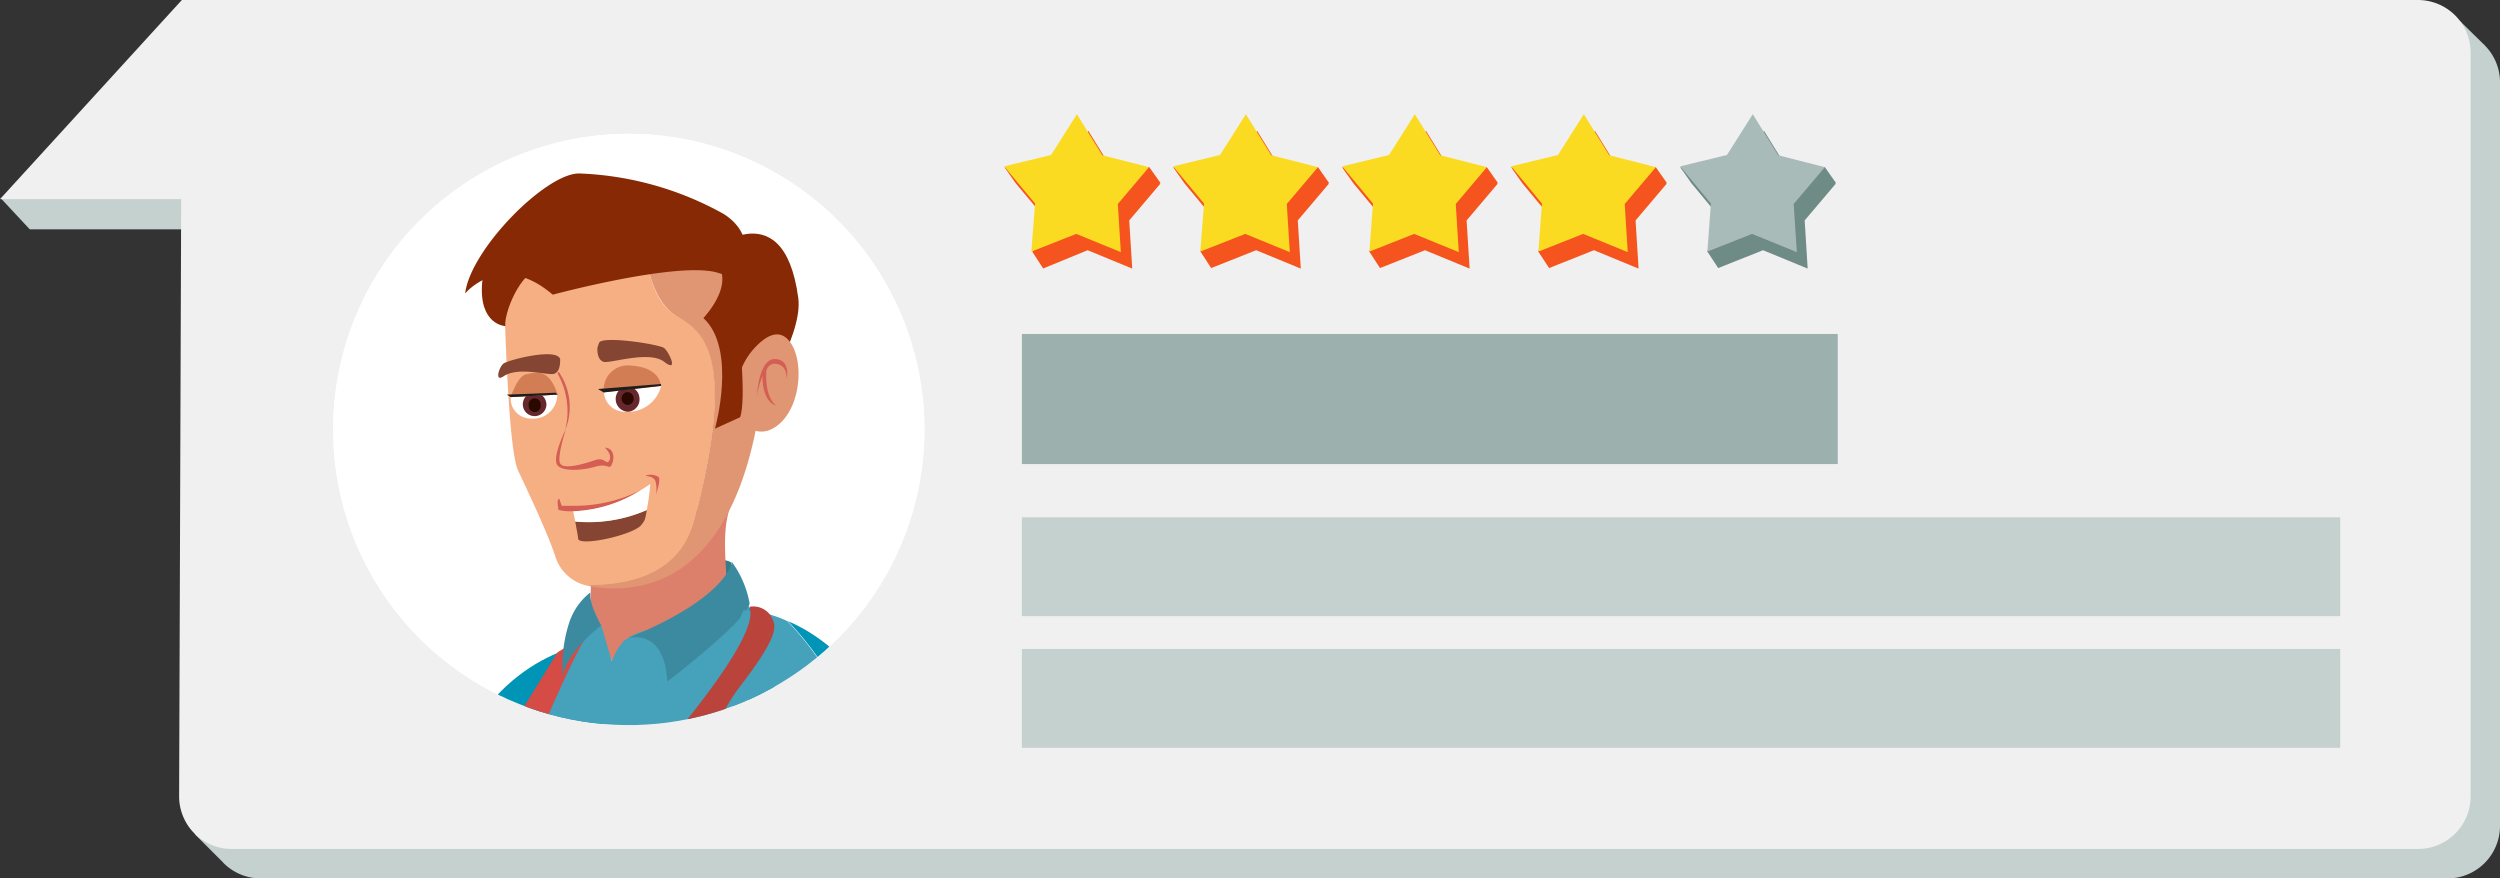 <svg xmlns="http://www.w3.org/2000/svg" viewBox="0 0 182.14 63.97"><rect x="0" y="0" width="182.14" height="63.97" fill="#333333" stroke="none"/><defs><style>.cls-1{fill:#fff}.cls-2{fill:#c5d1cf}.cls-3{fill:#f0f0f0}.cls-4{clip-path:url(#clip-path)}.cls-5{fill:#347c88}.cls-6{fill:#dd806b}.cls-7{fill:#e09573}.cls-8{fill:#0094b6}.cls-9{fill:#45a2ba}.cls-10{fill:#3c8a9f}.cls-11{fill:#f5af83}.cls-12{fill:#66282d}.cls-13{fill:#290800}.cls-14{fill:#d37d55}.cls-15{fill:#1d1d1b}.cls-16{fill:#882905}.cls-17{fill:#d45d54}.cls-18{fill:#854533}.cls-19{fill:#864533}.cls-20{fill:#d54b45}.cls-21{fill:#ba433c}.cls-22{fill:#6e8b86}.cls-23{fill:#a9bbb8}.cls-24{fill:#f5541e}.cls-25{fill:#fadb21}.cls-26{fill:#9cb1ae}</style><clipPath id="clip-path"><path class="cls-1" d="M67.35 31.28A21.54 21.54 0 1 1 45.81 9.75a21.54 21.54 0 0 1 21.54 21.53z"/></clipPath></defs><title>Asset 13</title><g id="Layer_2" data-name="Layer 2"><g id="Layer_1-2" data-name="Layer 1"><path class="cls-2" d="M181.1 3.38a2.72 2.72 0 0 0-.24-.24l-1.68-1.65-.16.74a3.45 3.45 0 0 0-.72-.07H15.4L7 11.42c-.24.27-6.9 3.07-6.9 3.07l2.07 2.22h13.18l-.14 43.39-1 .69 2 2 .1.11A3.84 3.84 0 0 0 19 64h159.3a3.83 3.83 0 0 0 3.84-3.83V6a3.81 3.81 0 0 0-1.04-2.62z"/><path class="cls-3" d="M176.14 0H13.25L0 14.51h13.2L13.05 58a3.83 3.83 0 0 0 3.84 3.85h159.25A3.83 3.83 0 0 0 180 58V3.84A3.84 3.84 0 0 0 176.14 0z"/><path class="cls-1" d="M67.35 31.28A21.54 21.54 0 1 1 45.81 9.75a21.54 21.54 0 0 1 21.54 21.53z"/><g class="cls-4"><path class="cls-1" d="M67.35 31.28A21.54 21.54 0 1 1 45.81 9.75a21.54 21.54 0 0 1 21.54 21.53z"/><path class="cls-5" d="M50.43 42.34c.1 0 1.35-2.17 2.86-1.36l-.15 1.8z"/><path class="cls-6" d="M43 41a31.05 31.05 0 0 1 0 3.3l1.61 3.92s8.21-2 8.33-4.26-.46-4.77.22-6.93S43 41 43 41z"/><path class="cls-7" d="M37.78 61.31c-.22-4.53-3-2.2-4.89 0z"/><path class="cls-8" d="M40.68 61.31c2.48-4.46 4.57-10.6 3.18-14.53 0 0-6.33.08-10.21 7.53-1.72 3.3-2.73 5.55-3.33 7zm15.81-1.69l.8.57s0 .41-.06 1.12h2l.08-1.49-.8-.57c-.69-3.28-3.07-14.39-3.94-15-.27-.2-1.06 0-2.09.34h.06c.88.64 3.26 11.75 3.95 15.03z"/><path class="cls-9" d="M57.23 61.31c0-.71.06-1.12.06-1.12l-.8-.57c-.69-3.28-1.33-15.22-2.2-15.87 0 0-1.78.81-1.8.8a78 78 0 0 0-7.9 3.63l-.21-.55-.08-.2-.68-1h-1.19l-.61.72-.15.17-.17-.12c-2.89 2.1-4.59 7.55-5.5 14.11z"/><path class="cls-9" d="M45.75 46.49s-.69.26-1.25 1.92L52 45s-5.28.63-6.25 1.49z"/><path class="cls-10" d="M45.75 46.49s2.68-.8 2.86 3.17c0 0 6-4.59 6-5.72a7.28 7.28 0 0 0-1.29-3s-.23 2.56-7.57 5.55z"/><path class="cls-9" d="M43.81 45.57l.78 2.66s-.92-3.21-3.44 0c0-.05 1.57-2.88 2.66-2.66z"/><path class="cls-11" d="M50.61 37.88c-.92 3.56-4 4.82-7.87 4.78a3.14 3.14 0 0 1-2.27-2.08c-.53-1.65-1.89-4.52-2.73-6.31-.76-1.63-1-12.61-1-12.61 4.43-7.5 9.92-6.51 13.64-4.26-1.8 1.22-3.13 2.14-3.13 2.14s.37 2.5 2 3.46 4.67 2.17 1.36 14.88z"/><path class="cls-7" d="M54.92 32c-.9 4-3.35 11.38-11 10.84a6 6 0 0 1-1.19-.2c3.9 0 6.95-1.22 7.87-4.78C53.92 25.17 50.82 24 49.24 23s-2-3.46-2-3.46 1.33-.92 3.13-2.14a13 13 0 0 1 4.14 3.79c1.08 1.93 1.34 6.66.41 10.81z"/><path class="cls-1" d="M37.21 28.93a1.45 1.45 0 0 0 1.39 1.56 1.76 1.76 0 0 0 2-1.74zm6.79-.34A1.52 1.52 0 0 0 45.52 30a2.51 2.51 0 0 0 2.65-1.87z"/><path class="cls-12" d="M39.81 29.45a.86.86 0 1 1-.93-.85.89.89 0 0 1 .93.85z"/><path class="cls-13" d="M39.39 29.49a.44.44 0 1 1-.87.06.44.44 0 1 1 .87-.06z"/><path class="cls-12" d="M46.59 29a.91.91 0 0 1-.8 1 .93.93 0 0 1-.14-1.85.91.91 0 0 1 .94.85z"/><path class="cls-13" d="M46.16 29a.45.45 0 0 1-.4.5.45.45 0 0 1-.47-.43.45.45 0 0 1 .4-.5.45.45 0 0 1 .47.43z"/><path class="cls-14" d="M37.21 28.93s.48-1.5 1.09-1.65c.93-.22 1.73-.34 2.33 1.47zm6.79-.34a1.75 1.75 0 0 1 2-1.95c2.15.14 2.15 1.47 2.15 1.47s-3.56.36-4.15.48z"/><path class="cls-15" d="M43.56 28.34l.42.25 4.19-.48-.02-.13-4.59.36zm-6.35.59l-.29-.18 3.55-.14.16.14-3.42.18z"/><path class="cls-16" d="M42.26 12.64c-2.41-.12-8 5.53-8.37 8.74 0 0 2.59-3.16 6.38.09 0 0 9.36-2.52 12.11-1.57 1.61.56 3.2-2.51.33-4.32a23.35 23.35 0 0 0-10.45-2.94z"/><path class="cls-16" d="M51.25 23.17s3-3.12.15-4.64c0 0 5.66-5 6.76 3.18.39 2.94-3.48 8.51-3.48 8.51s-1.28-5.48-3.43-7.05zm-14.43.59c-.13-.78 1-4.05 2.79-4.33s-4.21-2-4.48 1.13 1.69 3.2 1.69 3.2z"/><path class="cls-17" d="M41.23 31.27c-.2.37-1 2.13-.62 2.62s1.85.38 2.77.11 1 .26 1.19-.15.23-1.19-.51-1.24c0 0 .56.49.34.92s-.28-.27-1.07 0-2.28.71-2.52.23.42-2.49.42-2.49zm-.62-4.08a5.62 5.62 0 0 1 .56 4.17 4.47 4.47 0 0 0-.46-4.26z"/><path class="cls-18" d="M40.81 26.16v.07c0 .2 0 .84-.43 1s-2.59-.56-3.7.19c-.66.45-.33-.67 0-.93s3.88-1.18 4.13-.33zM43.64 25a3.78 3.78 0 0 0-.12.36c0 .21 0 .85.45 1s3.33-.85 4.42 0 .35-.72 0-1-4.65-.94-4.75-.36z"/><path class="cls-7" d="M53.66 29a5 5 0 0 1 1.67-4c.69-.62 1.52-1 2.2-.12 1.19 1.52.77 5.52-1.46 6.45a1.64 1.64 0 0 1-2.15-1 4.85 4.85 0 0 1-.26-1.33z"/><path class="cls-17" d="M56.44 26.16c-1.18 0-1.3 2.74-1.3 2.74a6.7 6.7 0 0 1 .41-1.51c0 .59.11 1.88 1 2.16 0 0-.83-.49-.72-2.51a.61.61 0 0 1 .17-.34.61.61 0 0 1 .48-.2c.93.07.83 1.11.83 1.11s.34-1.43-.87-1.45z"/><path class="cls-16" d="M52.09 31.23s1.63-5.76-.84-8.06l2.57.69s.58 5.28.1 6.54z"/><path class="cls-17" d="M46.7 35.7a9.9 9.9 0 0 1-4.94 1.55h-.29a3.47 3.47 0 0 1-.78-.1s-.17-.85.06-.8l.17.5h.81a10.68 10.68 0 0 0 4.97-1.15zm.38-1.07c-.12.12.63-.05.71.58a2.28 2.28 0 0 1 0 .82s.37-1.06.2-1.27a1.13 1.13 0 0 0-.91-.13z"/><path class="cls-19" d="M47.12 37.16c-.11.7-.14.76-.39 1.08-.57.74-4.56 1.61-4.61 1 0-.17-.15-.87-.21-1.26a10.54 10.54 0 0 0 5.21-.82z"/><path class="cls-1" d="M47.38 35.26s-.08 1-.26 1.9a10.54 10.54 0 0 1-5.21.84c-.06-.32-.12-.62-.15-.75a9.9 9.9 0 0 0 4.94-1.55l.24-.15c.15-.09.25-.17.33-.22z"/><path class="cls-20" d="M40.61 47.54L37 53.39 38.7 55s3-7.16 3.95-8.47a8.67 8.67 0 0 0-2.04 1.01z"/><path class="cls-20" d="M46.84 61.31c.6-3.92 1-6.29 1-6.29A18.2 18.2 0 0 1 37 53.39a39.09 39.09 0 0 0-2.16 7.92z"/><path class="cls-10" d="M43 43.17c.06.18-.19.55.8 2.4 0 0-2.65 2-2.77 3.75a9.76 9.76 0 0 1 .42-3.89A4.62 4.62 0 0 1 43 43.17z"/><path class="cls-11" d="M66.25 61.31c-.07-.17-.15-.34-.23-.52-5.23-11.6-6.34-4.14-6.56.52z"/><path class="cls-8" d="M65.3 61.31h3.26c-.55-1.5-1.47-3.75-3-7.13-2.53-5.53-5.77-7.91-8.14-8.92a23 23 0 0 1 5 8.11c1.11 2.94 2.09 5.63 2.88 7.94z"/><path class="cls-9" d="M65.3 61.31c-.79-2.3-1.77-5-2.92-7.94a23 23 0 0 0-5-8.11 8.19 8.19 0 0 0-3.22-.79c-1.86 4.19-.45 11.38 1.62 16.84z"/><path class="cls-21" d="M46.84 61.31h4c.24-2.05.5-4.05.71-5.59a11.81 11.81 0 0 1 2.3-5.62c1.35-1.77 2.83-3.82 2.53-4.72a1.54 1.54 0 0 0-1.79-1.17c1 2.16-6.71 10.81-6.71 10.81s-.44 2.37-1.04 6.29z"/></g><path class="cls-22" d="M123.23 13.35l-.82-1.17 2.58.47.15.24 1.5-.36 1.88-3 1.85 3 .71.18-.14-.2c.1 0 2-.35 2-.35l.82 1.17-.07.05h.06l-2.27 2.68.22 3.51-3.25-1.34-3.27 1.3-.8-1.22.68-1.06.28.18.11-1.4z"/><path class="cls-23" d="M124.39 18.33l3.26-1.29 3.26 1.33-.23-3.51 2.27-2.68-3.4-.87-1.85-2.99-1.88 2.97-3.41.83 2.24 2.71-.26 3.5z"/><path class="cls-24" d="M110.91 13.35l-.82-1.17 2.58.47.15.24 1.5-.36 1.88-3 1.85 3 .71.18-.14-.2c.1 0 2-.35 2-.35l.82 1.17-.07.05h.06l-2.27 2.68.22 3.51-3.25-1.34-3.27 1.3-.8-1.22.68-1.06.28.18.11-1.4z"/><path class="cls-25" d="M112.08 18.33l3.26-1.29 3.25 1.33-.22-3.51 2.27-2.68-3.4-.87-1.85-2.99-1.88 2.97-3.41.83 2.24 2.71-.26 3.5z"/><path class="cls-24" d="M98.6 13.35l-.83-1.17 2.58.47.16.24 1.5-.36 1.88-3 1.85 3 .71.18-.14-.2c.09 0 2-.35 2-.35l.82 1.17-.07.05h.06l-2.27 2.68.22 3.51-3.25-1.34-3.28 1.3-.79-1.22.68-1.06.28.18.11-1.4z"/><path class="cls-25" d="M99.77 18.33l3.26-1.29 3.25 1.33-.22-3.51 2.27-2.68-3.4-.87-1.85-2.99-1.88 2.97-3.41.83 2.24 2.71-.26 3.5z"/><path class="cls-24" d="M86.29 13.35l-.82-1.17 2.58.47.16.24 1.5-.36 1.88-3 1.84 3 .71.18-.13-.2c.09 0 2-.35 2-.35l.82 1.17-.08.05h.07l-2.27 2.68.22 3.51-3.25-1.34-3.28 1.3-.79-1.22.68-1.06.28.18.1-1.4z"/><path class="cls-25" d="M87.45 18.33l3.27-1.29 3.25 1.33-.22-3.51 2.27-2.68-3.4-.87-1.85-2.99-1.88 2.97-3.42.83 2.25 2.71-.27 3.5z"/><path class="cls-24" d="M74 13.35l-.82-1.17 2.58.47.16.24 1.49-.36 1.88-3 1.85 3 .71.18-.13-.2c.09 0 2-.35 2-.35l.83 1.17-.08.05h.07l-2.27 2.68.22 3.51-3.25-1.34L76 19.56l-.79-1.22.68-1.06.27.18.11-1.4z"/><path class="cls-25" d="M75.14 18.33l3.27-1.29 3.25 1.33-.22-3.51 2.27-2.68-3.4-.87-1.85-2.99-1.88 2.97-3.42.83 2.25 2.71-.27 3.5z"/><path class="cls-26" d="M74.45 24.33h59.44v9.48H74.45z"/><path class="cls-2" d="M74.45 37.69h96.05v7.2H74.45zm0 9.59h96.05v7.2H74.45z"/></g></g></svg>